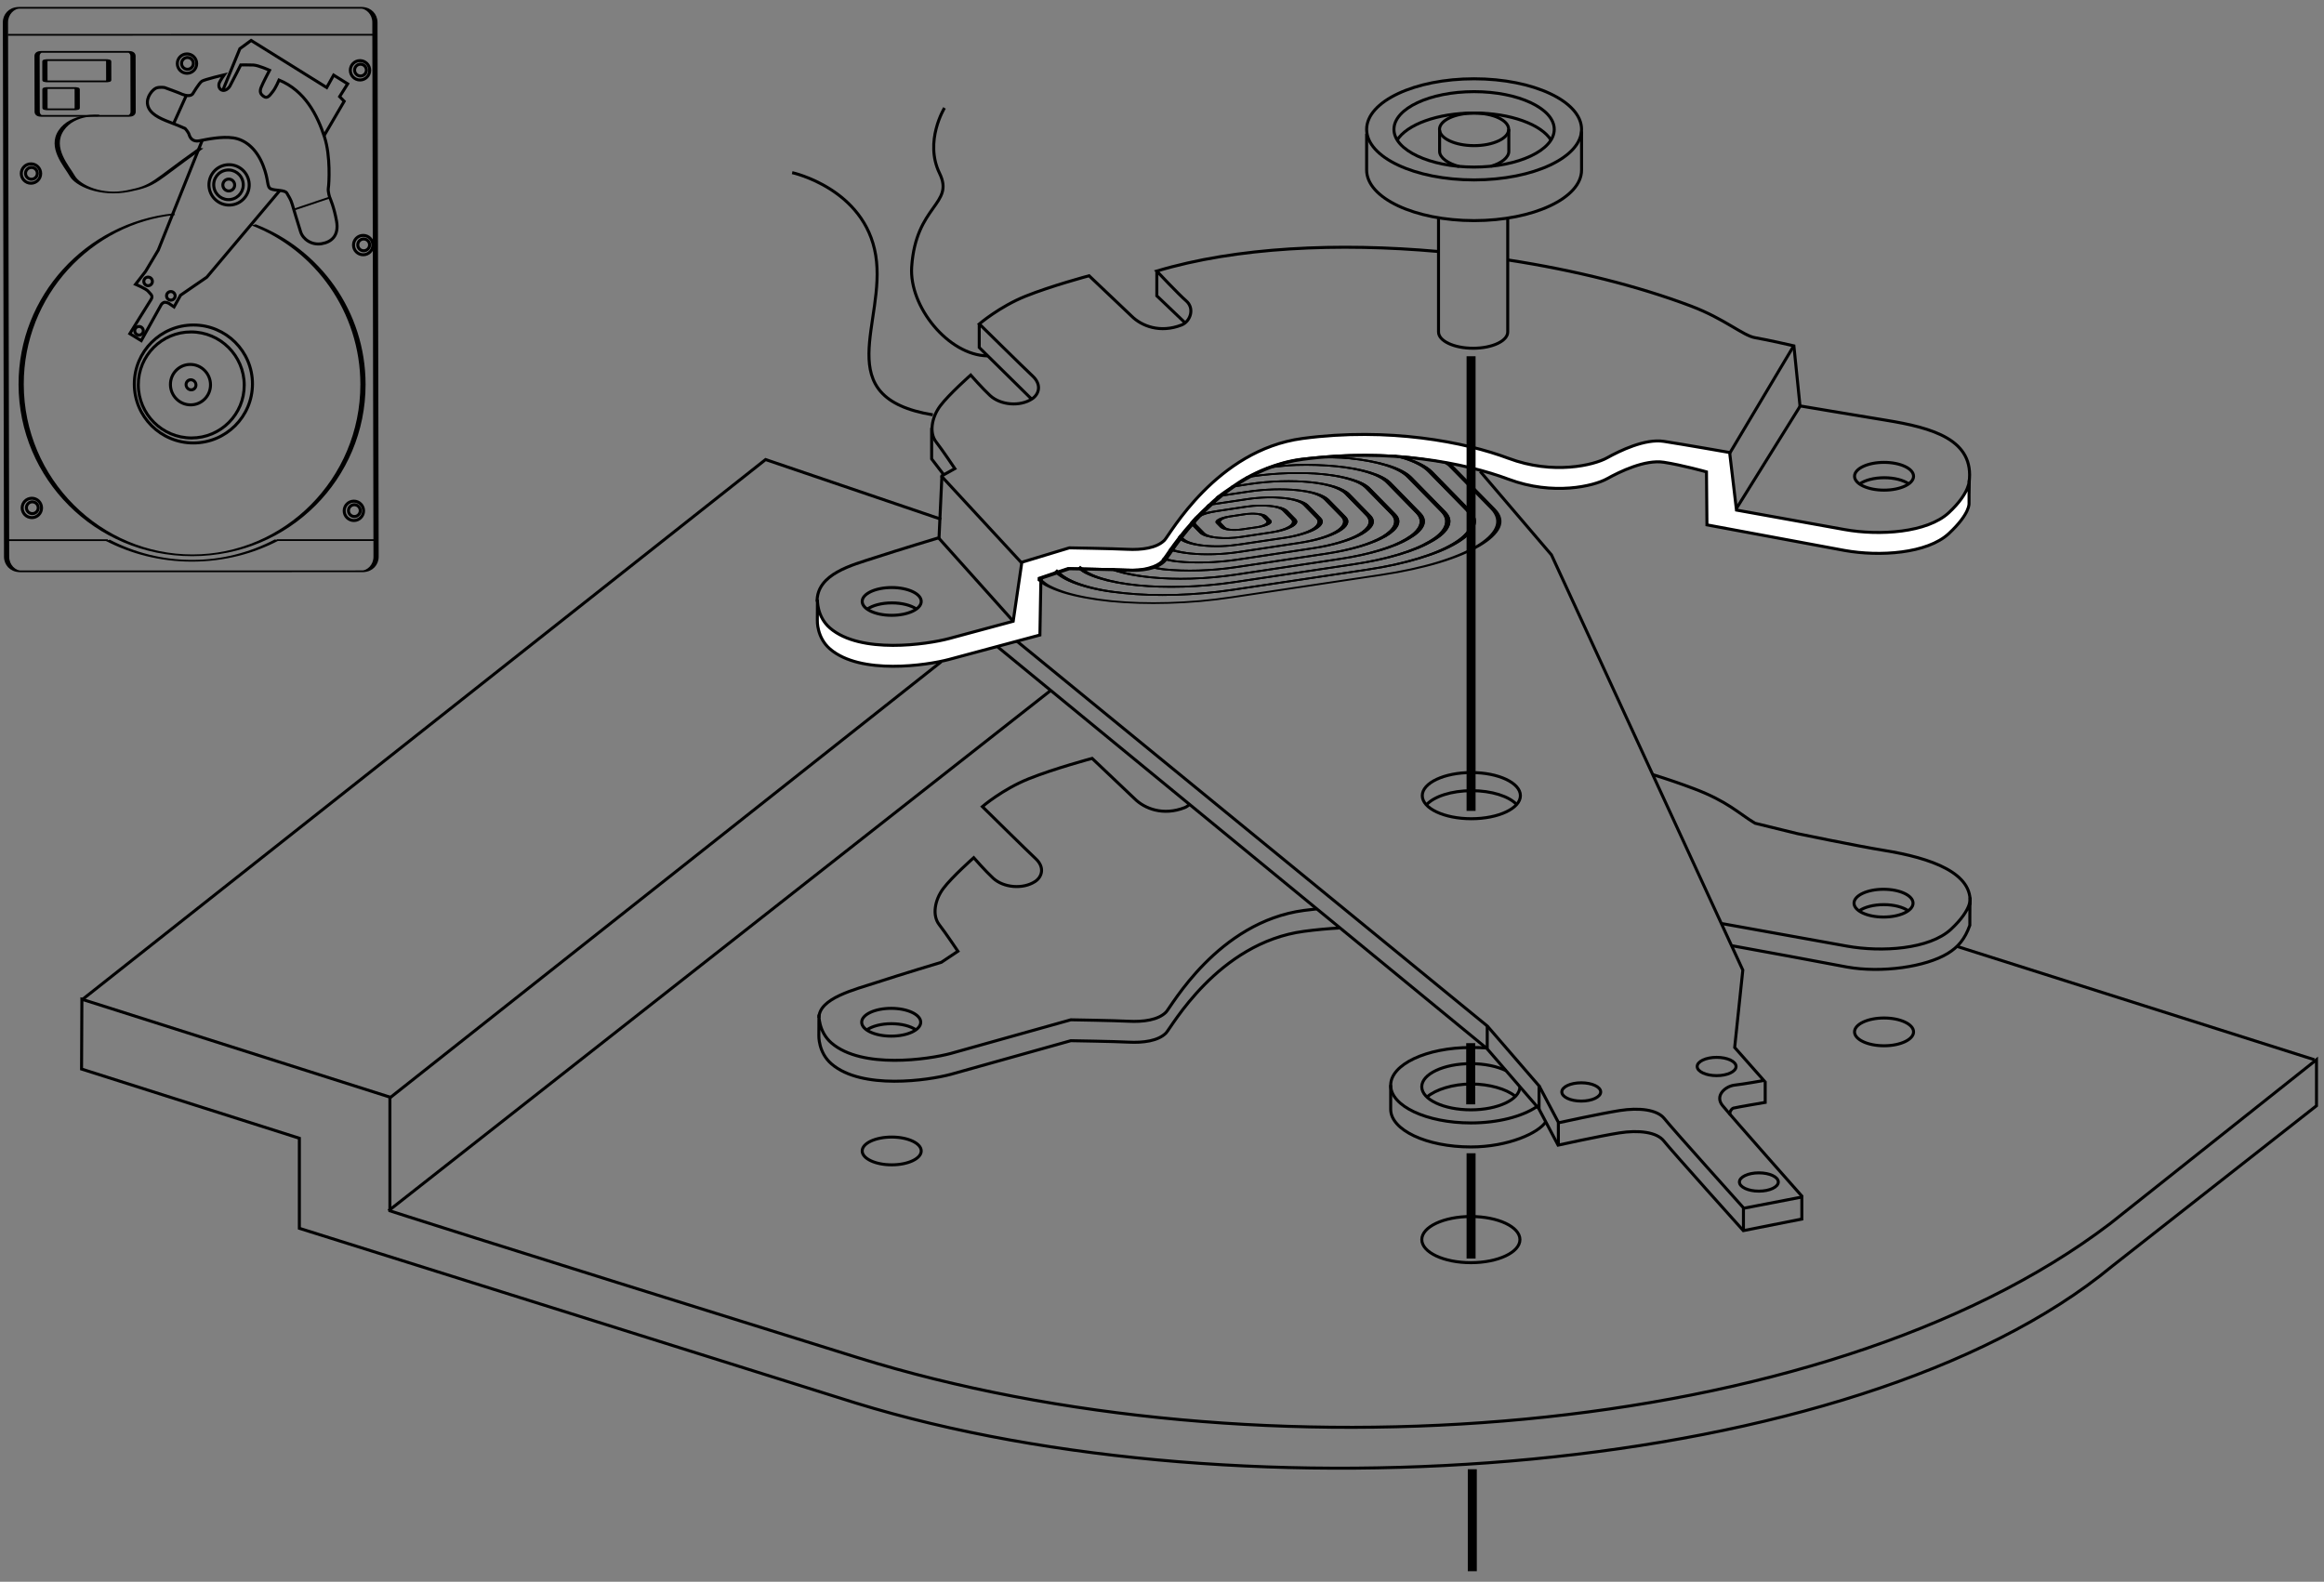 <?xml version="1.0" encoding="UTF-8" standalone="no"?>
<!-- Created with Inkscape (http://www.inkscape.org/) -->

<svg
   xmlns:dc="http://purl.org/dc/elements/1.1/"
   xmlns:cc="http://creativecommons.org/ns#"
   xmlns:rdf="http://www.w3.org/1999/02/22-rdf-syntax-ns#"
   xmlns:svg="http://www.w3.org/2000/svg"
   xmlns="http://www.w3.org/2000/svg"
   xmlns:sodipodi="http://sodipodi.sourceforge.net/DTD/sodipodi-0.dtd"
   xmlns:inkscape="http://www.inkscape.org/namespaces/inkscape"
   id="svg44269"
   version="1.1"
   inkscape:version="0.48.4 r9939"
   width="774.034"
   height="526.879"
   sodipodi:docname="dropletgenerator_exploded.svg">
  <rect width="100%" height="100%" fill="#808080" stroke="none"/>
  <defs
     id="defs44273" />
  <sodipodi:namedview
     pagecolor="#ffffff"
     bordercolor="#666666"
     borderopacity="1"
     objecttolerance="10"
     gridtolerance="10"
     guidetolerance="10"
     inkscape:pageopacity="0"
     inkscape:pageshadow="2"
     inkscape:window-width="1920"
     inkscape:window-height="1026"
     id="namedview44271"
     showgrid="false"
     inkscape:zoom="2.085965"
     inkscape:cx="122.32499"
     inkscape:cy="484.22388"
     inkscape:window-x="0"
     inkscape:window-y="28"
     inkscape:window-maximized="1"
     inkscape:current-layer="g45909"
     fit-margin-top="2"
     fit-margin-left="2"
     fit-margin-right="2"
     fit-margin-bottom="2" />
  <path
     style="fill:none;stroke:#000000;stroke-width:3;stroke-linecap:butt;stroke-linejoin:miter;stroke-miterlimit:4;stroke-opacity:1;stroke-dasharray:none;stroke-dashoffset:0"
     d="m 489.834,347.466 c 0,20.396 0,20.396 0,20.396"
     id="path44982-9-2"
     inkscape:connector-curvature="0" />
  <path
     style="fill:none;stroke:#000000;stroke-width:1px;stroke-linecap:butt;stroke-linejoin:miter;stroke-opacity:1"
     d="m 27.274,332.849 102.59,32.599 0,37.872 c 0,0 23.49,7.67 155.803,48.898 132.313,41.228 321.194,28.284 417.073,-44.584 l 68.793,-54.651 0,15.341 -68.074,53.452 c -85.812,70.95 -289.719,85.182 -418.511,45.542 l -185.242,-58.172 0,-30 -72.542,-23.051 z"
     id="path44279"
     inkscape:connector-curvature="0"
     sodipodi:nodetypes="cccsccccccccc" />
  <path
     style="fill:none;stroke:#000000;stroke-width:1px;stroke-linecap:butt;stroke-linejoin:miter;stroke-opacity:1"
     d="m 27.504,332.876 227.483,-179.8 58.486,19.895 m 1e-5,47.46 -183.608,145.257"
     id="path44281"
     inkscape:connector-curvature="0"
     sodipodi:nodetypes="ccccc" />
  <path
     style="fill:none;stroke:#000000;stroke-width:1px;stroke-linecap:butt;stroke-linejoin:miter;stroke-opacity:1"
     d="M 129.385,403.32 349.907,230.019"
     id="path44283"
     inkscape:connector-curvature="0"
     sodipodi:nodetypes="cc" />
  <path
     style="fill:none;stroke:#000000;stroke-width:1px;stroke-linecap:butt;stroke-linejoin:miter;stroke-opacity:1"
     d="m 651.909,315.282 118.906,37.702"
     id="path44285"
     inkscape:connector-curvature="0"
     sodipodi:nodetypes="cc" />
  <path
     style="fill:none;stroke:#000000;stroke-width:1px;stroke-linecap:butt;stroke-linejoin:miter;stroke-opacity:1"
     d="m 600.251,398.565 c 0,0 -23.559,-26.61 -26.568,-30.339 -2.667,-3.306 1.017,-6.441 4.068,-6.78 3.051,-0.339 9.72,-1.536 9.72,-1.536 l -9.72,-11.007 2.712,-25.763 -63.729,-138.305 -23.729,-27.797"
     id="path44328"
     inkscape:connector-curvature="0"
     sodipodi:nodetypes="cssccccc" />
  <path
     style="fill:none;stroke:#000000;stroke-width:1px;stroke-linecap:butt;stroke-linejoin:miter;stroke-opacity:1"
     d="m 587.92,360.211 0,6.998 c 0,0 -8.974,1.507 -10.614,1.907 -0.484,0.118 -1.546,1.441 -0.996,2.203"
     id="path44330"
     inkscape:connector-curvature="0"
     sodipodi:nodetypes="ccsc" />
  <path
     style="fill:none;stroke:#000000;stroke-width:1px;stroke-linecap:butt;stroke-linejoin:miter;stroke-opacity:1"
     d="m 310.295,142.527 c 0,10.339 0,10.339 0,10.339 l 4.152,5.424"
     id="path44364"
     inkscape:connector-curvature="0" />
  <path
     style="fill:none;stroke:#000000;stroke-width:1px;stroke-linecap:butt;stroke-linejoin:miter;stroke-opacity:1"
     d="m 326.143,107.781 0,7.966 17.373,17.119"
     id="path44366"
     inkscape:connector-curvature="0" />
  <path
     style="fill:none;stroke:#000000;stroke-width:1px;stroke-linecap:butt;stroke-linejoin:miter;stroke-opacity:1"
     d="m 385.295,90.408 0,8.136 9.322,8.898"
     id="path44368"
     inkscape:connector-curvature="0"
     sodipodi:nodetypes="ccc" />
  <path
     style="fill:none;stroke:#000000;stroke-width:1px;stroke-linecap:butt;stroke-linejoin:miter;stroke-opacity:1"
     d="m 312.588,179.147 24.746,27.627"
     id="path44397"
     inkscape:connector-curvature="0" />
  <path
     style="fill:none;stroke:#000000;stroke-width:1px;stroke-linecap:butt;stroke-linejoin:miter;stroke-opacity:1"
     d="m 313.436,158.469 26.78,28.983"
     id="path44399"
     inkscape:connector-curvature="0" />
  <path
     style="fill:none;stroke:#000000;stroke-width:1;stroke-opacity:1"
     d="m 506.389,265.027 c 0,4.247 -7.317,7.69 -16.342,7.69 -9.025,0 -16.342,-3.443 -16.342,-7.69 0,-4.247 7.316,-7.69 16.342,-7.69 9.025,0 16.342,3.443 16.342,7.69 z"
     id="path44401-6-2"
     inkscape:connector-curvature="0"
     sodipodi:nodetypes="sssss" />
  <path
     style="fill:none;stroke:#000000;stroke-width:1;stroke-opacity:1"
     d="m 475.108,268.072 c 2.48,-2.761 8.289,-4.699 15.059,-4.699 6.645,0 12.364,1.867 14.918,4.546"
     id="path44401-6-8-9"
     inkscape:connector-curvature="0"
     sodipodi:nodetypes="csc" />
  <path
     style="fill:none;stroke:#000000;stroke-width:1;stroke-opacity:1"
     d="m 526.756,43.088 c 0,9.302 -16.024,16.843 -35.792,16.843 -19.767,0 -35.792,-7.541 -35.792,-16.843 0,-9.302 16.024,-16.843 35.792,-16.843 19.767,0 35.792,7.541 35.792,16.843 z"
     id="path44401-6-1"
     inkscape:connector-curvature="0"
     sodipodi:nodetypes="sssss" />
  <path
     style="fill:none;stroke:#000000;stroke-width:1;stroke-opacity:1"
     d="m 517.66,43.088 c 0,6.938 -11.952,12.562 -26.695,12.562 -14.743,0 -26.695,-5.624 -26.695,-12.562 0,-6.938 11.952,-12.562 26.695,-12.562 14.743,0 26.695,5.624 26.695,12.562 z"
     id="path44401-6"
     inkscape:connector-curvature="0"
     sodipodi:nodetypes="sssss" />
  <path
     style="fill:none;stroke:#000000;stroke-width:1;stroke-opacity:1"
     d="m 502.49,43.088 c 0,2.995 -5.16,5.424 -11.525,5.424 -6.365,0 -11.525,-2.428 -11.525,-5.424 0,-2.995 5.16,-5.424 11.525,-5.424 6.365,0 11.525,2.428 11.525,5.424 z"
     id="path44401"
     inkscape:connector-curvature="0"
     sodipodi:nodetypes="sssss" />
  <path
     style="fill:none;stroke:#000000;stroke-width:1;stroke-opacity:1"
     d="m 455.173,44.505 0,12.142 c 0,9.302 16.024,16.843 35.792,16.843 19.767,0 35.792,-7.541 35.792,-16.843 l 0,-12.861"
     id="path44401-6-1-6"
     inkscape:connector-curvature="0"
     sodipodi:nodetypes="csc" />
  <path
     style="fill:none;stroke:#000000;stroke-width:1;stroke-opacity:1"
     d="m 465.295,46.747 c 3.193,-5.255 13.476,-9.103 25.669,-9.103 12.144,0 22.393,3.816 25.63,9.039"
     id="path44401-6-8"
     inkscape:connector-curvature="0"
     sodipodi:nodetypes="csc" />
  <path
     style="fill:none;stroke:#000000;stroke-width:1;stroke-opacity:1"
     d="m 479.476,43.307 0,7.131 c 0,2.081 2.851,4.1 6.506,5.01 m 10.626,-0.079 c 3.402,-0.943 5.918,-2.939 5.918,-4.931 l 0,-7.371"
     id="path44401-65"
     inkscape:connector-curvature="0"
     sodipodi:nodetypes="csccsc" />
  <path
     style="fill:none;stroke:#000000;stroke-width:1;stroke-opacity:1"
     d="m 479.115,72.778 0,37.8 c 0,2.995 5.16,5.424 11.525,5.424 6.365,0 11.525,-2.428 11.525,-5.424 l 0,-37.92"
     id="path44401-8"
     inkscape:connector-curvature="0"
     sodipodi:nodetypes="csc" />
  <path
     id="path44607"
     style="fill:none;stroke:#000000;stroke-width:1px;stroke-linecap:butt;stroke-linejoin:miter;stroke-opacity:1"
     d="m 272.146,200.425 c -0.138,-9.3 11.745,-12.221 19.035,-14.609 8.181,-2.68 21.573,-6.712 21.573,-6.712 l 0.959,-20.614 4.315,-2.397 c 0,0 -4.149,-6.195 -6.232,-8.869 -2.381,-3.057 -1.498,-8.21 1.378,-12.045 2.876,-3.835 10.127,-10.247 10.127,-10.247 0,0 3.993,4.552 6.472,6.831 3.496,3.215 9.917,3.73 13.939,1.12 2.292,-1.488 3.403,-4.689 0.166,-7.679 -2.553,-2.358 -17.7,-17.291 -17.7,-17.291 0,0 6.712,-5.753 15.341,-9.228 8.629,-3.476 21.213,-6.831 21.213,-6.831 l 14.142,13.423 c 3.35,3.35 9.557,5.769 16.676,2.973 2.867,-1.126 4.475,-5.496 1.489,-8.065 -2.471,-2.126 -9.775,-9.889 -9.775,-9.889 26.58,-7.987 60.482,-9.51 93.77,-6.525 m 23.315,2.834 c 22.313,3.427 43.46,8.756 60.888,15.357 11.255,4.263 17.292,9.855 21.36,10.533 4.068,0.678 12.881,2.712 12.881,2.712 l 2.034,20 c 0,0 19.466,3.281 28.474,4.746 15.744,2.559 29.791,6.477 27.834,20.807"
     inkscape:connector-curvature="0"
     sodipodi:nodetypes="cscccsccssscsccsccccssccsc" />
  <path
     style="fill:none;stroke:#000000;stroke-width:1px;stroke-linecap:butt;stroke-linejoin:miter;stroke-opacity:1"
     d="m 576.061,151.039 21.213,-35.595"
     id="path44630"
     inkscape:connector-curvature="0"
     sodipodi:nodetypes="cc" />
  <path
     style="fill:none;stroke:#000000;stroke-width:1px;stroke-linecap:butt;stroke-linejoin:miter;stroke-opacity:1"
     d="m 599.671,135.099 -21.333,34.277"
     id="path44632"
     inkscape:connector-curvature="0" />
  <path
     style="fill:none;stroke:#000000;stroke-width:1;stroke-opacity:1"
     d="m 533.131,363.723 c 0,1.683 -2.899,3.047 -6.474,3.047 -3.576,0 -6.474,-1.364 -6.474,-3.047 0,-1.683 2.899,-3.047 6.474,-3.047 3.576,0 6.474,1.364 6.474,3.047 z"
     id="path44401-6-2-9"
     inkscape:connector-curvature="0"
     sodipodi:nodetypes="sssss" />
  <path
     style="fill:none;stroke:#000000;stroke-width:1;stroke-opacity:1"
     d="m 578.215,355.249 c 0,1.683 -2.899,3.047 -6.474,3.047 -3.576,0 -6.474,-1.364 -6.474,-3.047 0,-1.683 2.899,-3.047 6.474,-3.047 3.576,0 6.474,1.364 6.474,3.047 z"
     id="path44401-6-2-9-4"
     inkscape:connector-curvature="0"
     sodipodi:nodetypes="sssss" />
  <path
     style="fill:none;stroke:#000000;stroke-width:1;stroke-opacity:1"
     d="m 592.283,393.723 c 0,1.683 -2.899,3.047 -6.474,3.047 -3.576,0 -6.474,-1.364 -6.474,-3.047 0,-1.683 2.899,-3.047 6.474,-3.047 3.576,0 6.474,1.364 6.474,3.047 z"
     id="path44401-6-2-9-4-7"
     inkscape:connector-curvature="0"
     sodipodi:nodetypes="sssss" />
  <g
     id="g44754"
     transform="translate(-668.259,-339.463)">
    <path
       sodipodi:nodetypes="cscsccsccsccscscccsccscc"
       inkscape:connector-curvature="0"
       d="m 1114.334,648.579 c -3.845,0.212 -7.774,0.573 -11.765,1.105 -28.764,3.835 -44.271,32.202 -45.966,33.897 -2.617,2.616 -7.537,3.276 -12.52,3.017 -4.787,-0.249 -19.176,-0.479 -19.176,-0.479 l -40.029,11.219 c -7.374,1.976 -29.495,5.264 -39.67,-3.476 -4.46,-3.83 -4.223,-9.473 -4.223,-9.473 l 0.032,-6.956 c 0,0 -0.265,5.638 4.195,9.468 10.175,8.739 32.296,5.451 39.67,3.476 l 40.029,-11.219 c 0,0 14.388,0.23 19.176,0.479 4.983,0.26 9.903,-0.4 12.52,-3.017 1.695,-1.695 17.203,-30.061 45.966,-33.897 1.415,-0.189 2.822,-0.356 4.221,-0.502 m 134.973,4.884 c 13.867,2.509 27.736,5.005 41.605,7.504 11.583,2.088 27.527,1.07 34.718,-5.641 7.191,-6.712 6.33,-10.475 6.33,-10.475 -0.101,2.599 -0.089,9.187 -0.089,9.187 -1.658,4.643 -3.951,7.296 -7.384,9.388 -7.327,4.465 -21.995,6.591 -33.579,4.503 -12.285,-2.316 -25.945,-4.878 -38.246,-7.09"
       style="fill:none;stroke:#000000;stroke-width:1px;stroke-linecap:butt;stroke-linejoin:miter;stroke-opacity:1"
       id="path44287-9-1" />
    <path
       sodipodi:nodetypes="csccsccssscsccsccsccsc"
       inkscape:connector-curvature="0"
       d="m 941.02,678.496 c 0,-6.543 11.924,-9.405 19.215,-11.793 8.181,-2.68 21.573,-6.712 21.573,-6.712 l 5.492,-3.668 c 0,0 -4.149,-6.195 -6.232,-8.869 -2.381,-3.057 -1.498,-8.21 1.378,-12.045 2.876,-3.835 10.127,-10.247 10.127,-10.247 0,0 3.993,4.552 6.472,6.831 3.496,3.215 9.917,3.73 13.939,1.12 2.292,-1.488 3.403,-4.689 0.166,-7.679 -2.553,-2.358 -17.7,-17.291 -17.7,-17.291 0,0 6.712,-5.753 15.341,-9.228 8.629,-3.476 21.213,-6.831 21.213,-6.831 l 14.142,13.423 c 3.35,3.35 9.557,5.769 16.676,2.973 0.627,-0.246 1.195,-0.648 1.667,-1.153 m 154.194,-9.868 c 4.817,1.49 9.439,3.071 13.825,4.733 11.255,4.263 14.775,8.177 20.281,11.491 l 14.109,3.457 c 0,0 19.826,4.12 28.834,5.585 15.744,2.559 29.971,7.555 28.613,18.17"
       style="fill:none;stroke:#000000;stroke-width:1px;stroke-linecap:butt;stroke-linejoin:miter;stroke-opacity:1"
       id="path44607-5" />
  </g>
  <path
     style="fill:none;stroke:#000000;stroke-width:1;stroke-opacity:1"
     d="m 637.164,300.842 c 0,2.555 -4.401,4.626 -9.83,4.626 -5.429,0 -9.83,-2.071 -9.83,-4.626 0,-2.555 4.401,-4.626 9.83,-4.626 5.429,0 9.83,2.071 9.83,4.626 z"
     id="path44401-6-2-7"
     inkscape:connector-curvature="0"
     sodipodi:nodetypes="sssss" />
  <path
     style="fill:none;stroke:#000000;stroke-width:1;stroke-opacity:1"
     d="m 619.229,303.393 c 1.763,-1.241 4.767,-2.058 8.177,-2.058 3.365,0 6.335,0.796 8.107,2.009"
     id="path44401-6-8-9-1"
     inkscape:connector-curvature="0"
     sodipodi:nodetypes="csc" />
  <path
     style="fill:none;stroke:#000000;stroke-width:1;stroke-opacity:1"
     d="m 306.655,340.503 c 0,2.555 -4.401,4.626 -9.83,4.626 -5.429,0 -9.83,-2.071 -9.83,-4.626 0,-2.555 4.401,-4.626 9.83,-4.626 5.429,0 9.83,2.071 9.83,4.626 z"
     id="path44401-6-2-7-8"
     inkscape:connector-curvature="0"
     sodipodi:nodetypes="sssss" />
  <path
     style="fill:none;stroke:#000000;stroke-width:1;stroke-opacity:1"
     d="m 288.72,343.054 c 1.763,-1.241 4.767,-2.058 8.177,-2.058 3.365,0 6.335,0.796 8.107,2.009"
     id="path44401-6-8-9-1-2"
     inkscape:connector-curvature="0"
     sodipodi:nodetypes="csc" />
  <path
     style="fill:none;stroke:#000000;stroke-width:1;stroke-opacity:1"
     d="m 637.333,158.639 c 0,2.555 -4.401,4.626 -9.83,4.626 -5.429,0 -9.83,-2.071 -9.83,-4.626 0,-2.555 4.401,-4.626 9.83,-4.626 5.429,0 9.83,2.071 9.83,4.626 z"
     id="path44401-6-2-7-2"
     inkscape:connector-curvature="0"
     sodipodi:nodetypes="sssss" />
  <path
     style="fill:none;stroke:#000000;stroke-width:1;stroke-opacity:1"
     d="m 619.398,161.189 c 1.763,-1.241 4.767,-2.058 8.177,-2.058 3.365,0 6.335,0.796 8.107,2.009"
     id="path44401-6-8-9-1-6"
     inkscape:connector-curvature="0"
     sodipodi:nodetypes="csc" />
  <path
     style="fill:none;stroke:#000000;stroke-width:1;stroke-opacity:1"
     d="m 306.825,200.334 c 0,2.555 -4.401,4.626 -9.83,4.626 -5.429,0 -9.83,-2.071 -9.83,-4.626 0,-2.555 4.401,-4.626 9.83,-4.626 5.429,0 9.83,2.071 9.83,4.626 z"
     id="path44401-6-2-7-8-0"
     inkscape:connector-curvature="0"
     sodipodi:nodetypes="sssss" />
  <path
     style="fill:none;stroke:#000000;stroke-width:1;stroke-opacity:1"
     d="m 288.89,202.884 c 1.763,-1.241 4.767,-2.058 8.177,-2.058 3.365,0 6.335,0.796 8.107,2.009"
     id="path44401-6-8-9-1-2-2"
     inkscape:connector-curvature="0"
     sodipodi:nodetypes="csc" />
  <path
     style="fill:none;stroke:#000000;stroke-width:1;stroke-opacity:1"
     d="m 637.333,343.718 c 0,2.555 -4.401,4.626 -9.83,4.626 -5.429,0 -9.83,-2.071 -9.83,-4.626 0,-2.555 4.401,-4.626 9.83,-4.626 5.429,0 9.83,2.071 9.83,4.626 z"
     id="path44401-6-2-7-5"
     inkscape:connector-curvature="0"
     sodipodi:nodetypes="sssss" />
  <path
     style="fill:none;stroke:#000000;stroke-width:1;stroke-opacity:1"
     d="m 306.825,383.379 c 0,2.555 -4.401,4.626 -9.83,4.626 -5.429,0 -9.83,-2.071 -9.83,-4.626 0,-2.555 4.401,-4.626 9.83,-4.626 5.429,0 9.83,2.071 9.83,4.626 z"
     id="path44401-6-2-7-8-5"
     inkscape:connector-curvature="0"
     sodipodi:nodetypes="sssss" />
  <path
     style="fill:none;stroke:#000000;stroke-width:1;stroke-opacity:1"
     d="m 506.218,361.993 c 0,4.247 -7.317,7.69 -16.342,7.69 -9.025,0 -16.342,-3.443 -16.342,-7.69 0,-4.247 7.316,-7.69 16.342,-7.69 4.626,0 8.804,0.905 11.777,2.359"
     id="path44401-6-2-6"
     inkscape:connector-curvature="0"
     sodipodi:nodetypes="csssc" />
  <path
     style="fill:none;stroke:#000000;stroke-width:1;stroke-opacity:1"
     d="m 511.715,368.711 c -4.831,3.227 -12.812,5.336 -21.839,5.336 -14.743,0 -26.695,-5.624 -26.695,-12.562 0,-6.938 11.952,-12.562 26.695,-12.562 1.658,0 3.55,0.011 5.125,0.147"
     id="path44401-6-0"
     inkscape:connector-curvature="0"
     sodipodi:nodetypes="csssc" />
  <path
     style="fill:none;stroke:#000000;stroke-width:1;stroke-opacity:1"
     d="m 463.182,361.434 0,8.051 c 0,6.938 11.952,12.562 26.695,12.562 12.416,0 22.7,-4.658 25.056,-8.503"
     id="path44401-6-0-8"
     inkscape:connector-curvature="0"
     sodipodi:nodetypes="cscc" />
  <path
     style="fill:none;stroke:#000000;stroke-width:1;stroke-opacity:1"
     d="m 475.368,365.335 c 2.776,-2.383 8.496,-4.253 14.678,-4.253 6.022,0 11.665,1.702 14.499,3.984"
     id="path44401-6-2-6-6"
     inkscape:connector-curvature="0"
     sodipodi:nodetypes="csc" />
  <path
     id="path44308-7"
     style="fill:none;stroke:#000000;stroke-width:1px;stroke-linecap:butt;stroke-linejoin:miter;stroke-opacity:1"
     d="m 332.327,215.514 162.881,133.729 17.288,20 c 2.147,4.068 4.294,8.136 6.441,12.203 0,0 13.898,-3.051 20.339,-4.068 6.441,-1.017 12.542,-0.339 14.915,2.712 2.373,3.051 26.441,29.831 26.441,29.831 l 19.703,-3.898 m -0.212,0.508 0,-7.797 -19.322,3.729 c 0,0 -24.068,-26.78 -26.441,-29.831 -2.373,-3.051 -8.475,-3.729 -14.915,-2.712 -6.441,1.017 -20.339,4.068 -20.339,4.068 l -6.441,-12.203 -17.288,-20 -156.61,-128.136 -6.838,-2.087 0.398,3.952"
     inkscape:connector-curvature="0"
     sodipodi:nodetypes="ccccscccccccscccccc" />
  <path
     id="path44287-9"
     style="fill:#ffffff;stroke:#000000;stroke-width:1px;stroke-linecap:butt;stroke-linejoin:miter;stroke-opacity:1"
     d="m 655.812,167.611 c 0,0 0.466,3.396 -6.725,10.107 -7.191,6.712 -23.134,7.729 -34.718,5.641 l -45.853,-8.526 -0.158,-17.65 c 0,0 -7.988,-2.248 -14.22,-3.207 -6.232,-0.959 -14.621,3.116 -18.936,5.513 -4.314,2.397 -17.857,5.753 -32.839,0.12 -14.261,-5.362 -39.79,-10.427 -68.553,-6.592 -28.764,3.835 -44.271,32.202 -45.966,33.897 -2.617,2.616 -7.537,3.276 -12.52,3.017 -4.787,-0.249 -19.176,-0.479 -19.176,-0.479 l -9.464,3.184 -0.334,18.892 -30.231,8.126 c -7.374,1.976 -29.495,5.264 -39.67,-3.476 -4.46,-3.83 -4.223,-9.473 -4.223,-9.473 l 0.032,-6.956 c 0,0 -0.265,5.638 4.195,9.468 10.175,8.739 32.296,5.451 39.67,3.476 l 21.333,-5.753 2.876,-19.655 15.82,-4.794 c 0,0 14.388,0.23 19.176,0.479 4.983,0.26 9.903,-0.4 12.52,-3.017 1.695,-1.695 17.203,-30.061 45.966,-33.897 28.764,-3.835 54.293,1.23 68.553,6.592 14.981,5.633 28.524,2.277 32.839,-0.12 4.315,-2.397 12.704,-6.472 18.936,-5.513 6.232,0.959 21.932,3.715 21.932,3.715 l 2.277,19.176 36.022,6.492 c 11.583,2.088 27.527,1.07 34.718,-5.641 7.191,-6.712 6.809,-10.955 6.809,-10.955 -0.101,2.599 -0.089,7.809 -0.089,7.809 z"
     inkscape:connector-curvature="0"
     sodipodi:nodetypes="cscccscsscsccccsccsccccscsscsccsscc" />
  <path
     style="fill:none;stroke:#000000;stroke-width:1;stroke-opacity:1"
     d="m 506.232,412.908 c 0,4.247 -7.317,7.69 -16.342,7.69 -9.025,0 -16.342,-3.443 -16.342,-7.69 0,-4.247 7.316,-7.69 16.342,-7.69 9.025,0 16.342,3.443 16.342,7.69 z"
     id="path44401-6-2-4"
     inkscape:connector-curvature="0"
     sodipodi:nodetypes="sssss" />
  <path
     style="fill:none;stroke:#000000;stroke-width:1px;stroke-linecap:butt;stroke-linejoin:miter;stroke-opacity:1"
     d="m 495.343,349.208 0,-7.55"
     id="path44970"
     inkscape:connector-curvature="0" />
  <path
     style="fill:none;stroke:#000000;stroke-width:1px;stroke-linecap:butt;stroke-linejoin:miter;stroke-opacity:1"
     d="m 512.601,369.463 0,-7.97"
     id="path44972"
     inkscape:connector-curvature="0" />
  <path
     style="fill:none;stroke:#000000;stroke-width:1px;stroke-linecap:butt;stroke-linejoin:miter;stroke-opacity:1"
     d="m 519.029,381.393 0,-7.373"
     id="path44974"
     inkscape:connector-curvature="0" />
  <path
     style="fill:none;stroke:#000000;stroke-width:1px;stroke-linecap:butt;stroke-linejoin:miter;stroke-opacity:1"
     d="m 580.675,409.792 0,-7.371"
     id="path44976"
     inkscape:connector-curvature="0" />
  <path
     style="fill:none;stroke:#000000;stroke-width:3;stroke-linecap:butt;stroke-linejoin:miter;stroke-miterlimit:4;stroke-opacity:1;stroke-dasharray:none;stroke-dashoffset:0"
     d="m 489.959,118.674 c 0,151.435 0,151.435 0,151.435"
     id="path44982"
     inkscape:connector-curvature="0" />
  <path
     style="fill:none;stroke:#000000;stroke-width:3;stroke-linecap:butt;stroke-linejoin:miter;stroke-miterlimit:4;stroke-opacity:1;stroke-dasharray:none;stroke-dashoffset:0"
     d="m 489.959,384.146 c 0,35.062 0,35.062 0,35.062"
     id="path44982-9"
     inkscape:connector-curvature="0" />
  <path
     style="fill:none;stroke:#000000;stroke-width:3;stroke-linecap:butt;stroke-linejoin:miter;stroke-miterlimit:4;stroke-opacity:1;stroke-dasharray:none;stroke-dashoffset:0"
     d="m 490.369,489.401 c 0,33.977 0,33.977 0,33.977"
     id="path44982-9-1"
     inkscape:connector-curvature="0" />
  <g
     id="g45909"
     transform="matrix(0.938,-0.127,0.331,0.305,-644.086,128.623)">
    <g
       id="g46282"
       style="stroke:#000000"
       transform="translate(3.576,-10.875)">
      <path
         inkscape:connector-curvature="0"
         id="path46267"
         d="m 941.31,543.793 c -0.974,-0.793 -2.341,-1.26 -3.872,-1.201 l -5.373,0.222 c -1.532,0.059 -2.942,0.653 -3.966,1.523 -0.512,0.435 -0.943,0.97 -1.239,1.531 -0.296,0.562 -0.462,1.107 -0.481,1.744 l -0.14,4.649 c -0.039,1.275 0.531,2.493 1.506,3.287 0.974,0.793 2.372,1.171 3.904,1.112 l 5.341,-0.133 c 1.532,-0.059 2.942,-0.653 3.966,-1.523 0.512,-0.435 0.943,-0.97 1.239,-1.531 0.296,-0.562 0.494,-1.196 0.513,-1.833 l 0.14,-4.649 c 0.039,-1.275 -0.563,-2.404 -1.537,-3.197 z"
         style="fill:none;stroke:#000000;stroke-width:1.744px;stroke-linecap:butt;stroke-linejoin:miter;stroke-opacity:1" />
      <path
         inkscape:connector-curvature="0"
         id="path46265"
         d="m 941.31,543.793 c 0.974,0.793 1.576,1.922 1.537,3.197 l -0.14,4.649 c -0.019,0.637 -0.217,1.272 -0.513,1.833 -0.296,0.562 -0.727,1.096 -1.239,1.531 -1.025,0.87 -2.434,1.464 -3.966,1.523 l -5.341,0.133 c -1.532,0.059 -2.929,-0.318 -3.904,-1.112 -0.974,-0.793 -1.544,-2.012 -1.506,-3.287 l 0.14,-4.649 c 0.019,-0.637 0.186,-1.182 0.481,-1.744 0.296,-0.562 0.727,-1.096 1.239,-1.531 1.025,-0.87 2.434,-1.464 3.966,-1.523 l 5.373,-0.222 c 1.532,-0.059 2.898,0.407 3.872,1.201 z"
         style="fill:none;stroke:#000000;stroke-width:1.744px;stroke-linecap:butt;stroke-linejoin:miter;stroke-opacity:1" />
      <path
         inkscape:connector-curvature="0"
         id="path46263"
         d="m 918.825,543.346 c -0.25,0.747 -0.588,1.504 -0.612,2.304 l -0.279,9.298 c -0.038,1.275 0.24,2.512 0.765,3.593 0.525,1.08 1.306,1.997 2.28,2.79 0.974,0.793 2.136,1.429 3.446,1.842 1.31,0.413 2.766,0.618 4.298,0.559 l 10.774,-0.432 c 1.532,-0.059 2.994,-0.344 4.332,-0.859 1.338,-0.516 2.545,-1.227 3.569,-2.097 1.025,-0.87 1.886,-1.939 2.478,-3.063 0.592,-1.123 0.927,-2.315 0.965,-3.589 l 0.279,-9.298 c 0.039,-1.275 -0.24,-2.512 -0.765,-3.593 -0.525,-1.08 -1.306,-1.997 -2.28,-2.79 -0.974,-0.793 -2.136,-1.429 -3.446,-1.842 -1.31,-0.413 -2.766,-0.618 -4.298,-0.559 l -10.774,0.432 c -1.532,0.059 -2.994,0.344 -4.332,0.859 -1.084,0.418 -1.999,1.009 -2.885,1.666 -1.216,1.614 -2.358,3.186 -3.516,4.78 z"
         style="fill:none;stroke:#000000;stroke-width:1.744px;stroke-linecap:butt;stroke-linejoin:miter;stroke-opacity:1" />
      <path
         inkscape:connector-curvature="0"
         id="path46261"
         d="m 909.657,556.418 -0.029,1.216 c -0.058,1.912 0.377,3.673 1.165,5.294 0.787,1.621 1.956,3.096 3.418,4.286 1.462,1.19 3.19,2.137 5.155,2.757 1.965,0.62 4.166,0.832 6.464,0.744 l 16.145,-0.552 c 2.298,-0.088 4.507,-0.611 6.515,-1.384 2.007,-0.773 3.816,-1.79 5.353,-3.095 1.537,-1.306 2.769,-2.832 3.656,-4.517 0.444,-0.843 0.812,-1.72 1.06,-2.629 0.247,-0.909 0.389,-1.837 0.418,-2.794 l 0.451,-14.036 c 0.058,-1.912 -0.377,-3.673 -1.165,-5.294 -0.787,-1.621 -1.956,-3.096 -3.418,-4.286 -1.462,-1.19 -3.19,-2.137 -5.155,-2.757 -1.965,-0.62 -4.135,-0.921 -6.433,-0.833 l -13.298,0.508 c -2.641,3.205 -5.164,6.264 -7.617,9.521 0.886,-0.657 1.801,-1.248 2.885,-1.666 1.338,-0.516 2.8,-0.8 4.332,-0.859 l 10.774,-0.432 c 1.532,-0.059 2.988,0.146 4.298,0.559 1.31,0.413 2.473,1.048 3.446,1.842 0.974,0.793 1.755,1.709 2.28,2.79 0.525,1.08 0.804,2.318 0.765,3.593 l -0.279,9.298 c -0.039,1.275 -0.374,2.466 -0.965,3.589 -0.592,1.123 -1.453,2.192 -2.478,3.063 -1.025,0.87 -2.231,1.582 -3.569,2.097 -1.338,0.516 -2.8,0.8 -4.332,0.859 l -10.774,0.432 c -1.532,0.059 -2.988,-0.146 -4.298,-0.559 -1.31,-0.413 -2.473,-1.048 -3.446,-1.842 -0.974,-0.793 -1.755,-1.709 -2.28,-2.79 -0.525,-1.08 -0.804,-2.318 -0.765,-3.593 l 0.279,-9.298 c 0.024,-0.799 0.362,-1.556 0.612,-2.304 -3.368,4.636 -6.415,8.958 -9.168,13.072 z"
         style="fill:none;stroke:#000000;stroke-width:1.744px;stroke-linecap:butt;stroke-linejoin:miter;stroke-opacity:1" />
      <path
         inkscape:connector-curvature="0"
         id="path46259"
         d="m 902.749,566.95 c 0.056,0.122 0.079,0.243 0.138,0.364 1.05,2.161 2.609,4.094 4.558,5.681 1.949,1.587 4.273,2.857 6.893,3.685 2.62,0.827 5.533,1.236 8.596,1.118 l 21.549,-0.864 c 3.064,-0.118 5.958,-0.7 8.635,-1.731 2.676,-1.031 5.089,-2.454 7.139,-4.195 1.025,-0.87 1.972,-1.819 2.795,-2.829 0.823,-1.01 1.538,-2.084 2.129,-3.208 0.592,-1.123 1.073,-2.298 1.403,-3.51 0.33,-1.212 0.52,-2.484 0.559,-3.758 l 0.559,-18.596 c 0.039,-1.275 -0.094,-2.538 -0.351,-3.728 -0.257,-1.189 -0.625,-2.365 -1.15,-3.446 -1.05,-2.161 -2.64,-4.005 -4.589,-5.592 -1.949,-1.587 -4.273,-2.857 -6.893,-3.685 -2.62,-0.827 -5.533,-1.236 -8.596,-1.118 l -10.186,0.369 c -2.063,2.295 -3.989,4.722 -5.977,7.134 l 13.298,-0.508 c 2.298,-0.088 4.468,0.212 6.433,0.833 1.965,0.62 3.693,1.568 5.155,2.757 1.462,1.19 2.63,2.666 3.418,4.286 0.787,1.621 1.223,3.381 1.165,5.294 l -0.451,14.036 c -0.029,0.956 -0.171,1.885 -0.418,2.794 -0.247,0.909 -0.616,1.787 -1.06,2.629 -0.887,1.685 -2.119,3.212 -3.656,4.517 -1.537,1.306 -3.346,2.322 -5.353,3.095 -2.007,0.773 -4.217,1.296 -6.515,1.384 l -16.145,0.552 c -2.298,0.088 -4.499,-0.123 -6.464,-0.744 -1.965,-0.62 -3.693,-1.568 -5.155,-2.757 -1.462,-1.19 -2.63,-2.665 -3.418,-4.286 -0.787,-1.621 -1.223,-3.381 -1.165,-5.294 l 0.029,-1.216 c -3.205,4.79 -4.813,7.227 -6.908,10.532 z"
         style="fill:none;stroke:#000000;stroke-width:1.744px;stroke-linecap:butt;stroke-linejoin:miter;stroke-opacity:1" />
      <path
         inkscape:connector-curvature="0"
         id="path46257"
         d="m 897.542,575.018 c 1.013,1.309 1.779,2.769 3.106,3.849 2.436,1.983 5.356,3.578 8.631,4.612 3.275,1.034 6.901,1.539 10.731,1.392 l 26.921,-1.086 c 3.83,-0.147 7.501,-0.955 10.847,-2.244 3.345,-1.289 6.36,-3.017 8.922,-5.193 1.281,-1.088 2.458,-2.302 3.487,-3.564 1.029,-1.262 1.937,-2.599 2.676,-4.004 0.739,-1.404 1.305,-2.887 1.718,-4.402 0.413,-1.515 0.648,-3.029 0.696,-4.622 l 0.73,-23.334 c 0.048,-1.594 -0.127,-3.1 -0.448,-4.586 -0.322,-1.487 -0.797,-2.937 -1.453,-4.288 -1.312,-2.701 -3.262,-5.093 -5.698,-7.076 -2.436,-1.983 -5.356,-3.578 -8.631,-4.612 -3.275,-1.034 -6.901,-1.539 -10.731,-1.392 l -5.961,0.284 c -2.409,2.358 -4.802,4.544 -7.15,7.157 l 10.186,-0.369 c 3.064,-0.118 5.976,0.291 8.596,1.118 2.62,0.827 4.944,2.098 6.893,3.685 1.949,1.587 3.54,3.431 4.589,5.592 0.525,1.08 0.893,2.256 1.15,3.446 0.257,1.189 0.39,2.453 0.351,3.728 l -0.559,18.596 c -0.039,1.275 -0.229,2.547 -0.559,3.758 -0.33,1.212 -0.812,2.386 -1.403,3.51 -0.592,1.123 -1.306,2.198 -2.129,3.208 -0.823,1.01 -1.77,1.958 -2.795,2.829 -2.05,1.741 -4.462,3.164 -7.139,4.195 -2.676,1.031 -5.571,1.613 -8.635,1.731 l -21.549,0.864 c -3.064,0.118 -5.976,-0.291 -8.596,-1.118 -2.62,-0.827 -4.944,-2.098 -6.893,-3.685 -1.949,-1.587 -3.508,-3.52 -4.558,-5.681 -0.059,-0.121 -0.082,-0.242 -0.138,-0.364 -2.116,3.339 -4.529,7.099 -5.207,8.068 z"
         style="fill:none;stroke:#000000;stroke-width:1.744px;stroke-linecap:butt;stroke-linejoin:miter;stroke-opacity:1" />
      <path
         inkscape:connector-curvature="0"
         id="path46255"
         d="m 890.747,580.788 c 1.078,1.291 1.821,2.78 3.164,3.874 2.923,2.38 6.409,4.286 10.339,5.527 3.93,1.241 8.27,1.843 12.866,1.666 l 32.291,-1.206 c 4.596,-0.177 9.013,-1.121 13.027,-2.667 2.007,-0.773 3.902,-1.689 5.697,-2.748 1.795,-1.058 3.474,-2.239 5.012,-3.544 1.537,-1.306 2.944,-2.785 4.179,-4.3 1.235,-1.514 2.307,-3.126 3.194,-4.812 0.887,-1.685 1.595,-3.453 2.09,-5.27 0.495,-1.818 0.779,-3.675 0.837,-5.587 l 0.838,-27.893 c 0.058,-1.912 -0.096,-3.84 -0.482,-5.624 -0.386,-1.784 -0.999,-3.42 -1.787,-5.041 -1.575,-3.241 -3.912,-6.192 -6.836,-8.572 -2.923,-2.38 -6.441,-4.197 -10.371,-5.438 -3.93,-1.241 -8.27,-1.843 -12.866,-1.666 l -0.939,0.019 c -2.662,2.137 -5.276,4.665 -7.915,7.249 l 5.961,-0.284 c 3.83,-0.147 7.456,0.358 10.731,1.392 3.275,1.034 6.195,2.628 8.631,4.612 2.436,1.983 4.386,4.375 5.698,7.076 0.656,1.351 1.131,2.801 1.453,4.288 0.322,1.487 0.497,2.993 0.448,4.586 l -0.73,23.334 c -0.048,1.594 -0.284,3.107 -0.696,4.622 -0.413,1.515 -0.978,2.998 -1.718,4.402 -0.739,1.404 -1.647,2.742 -2.676,4.004 -1.029,1.262 -2.206,2.476 -3.487,3.564 -2.562,2.176 -5.577,3.904 -8.922,5.193 -3.345,1.289 -7.017,2.096 -10.847,2.244 l -26.921,1.086 c -3.83,0.147 -7.456,-0.358 -10.731,-1.392 -3.275,-1.034 -6.195,-2.628 -8.631,-4.612 -1.327,-1.08 -2.093,-2.54 -3.106,-3.849 -0.087,0.125 -0.61,0.974 -0.67,1.052 -2.032,2.593 -4.099,3.957 -6.125,4.719 z"
         style="fill:none;stroke:#000000;stroke-width:1.744px;stroke-linecap:butt;stroke-linejoin:miter;stroke-opacity:1" />
      <path
         inkscape:connector-curvature="0"
         id="path46253"
         d="m 878.148,577.8 c 0.334,0.947 0.55,1.965 0.988,2.867 0.919,1.891 2.057,3.64 3.394,5.299 1.337,1.66 2.879,3.178 4.584,4.567 3.411,2.777 7.492,5.007 12.077,6.454 4.585,1.447 9.668,2.158 15.029,1.951 l 37.695,-1.518 c 5.362,-0.206 10.495,-1.299 15.179,-3.103 2.342,-0.902 4.551,-1.937 6.645,-3.172 2.094,-1.235 4.056,-2.696 5.849,-4.219 1.793,-1.523 3.428,-3.167 4.869,-4.934 1.44,-1.767 2.706,-3.641 3.741,-5.607 1.035,-1.966 1.825,-3.941 2.402,-6.062 0.578,-2.121 0.909,-4.321 0.977,-6.552 l 1.009,-32.631 c 0.068,-2.231 -0.129,-4.402 -0.579,-6.483 -0.45,-2.081 -1.168,-4.093 -2.087,-5.984 -0.919,-1.891 -2.057,-3.64 -3.394,-5.299 -1.337,-1.66 -2.879,-3.178 -4.584,-4.567 -3.411,-2.777 -7.492,-5.007 -12.077,-6.454 -2.885,-0.911 -6.222,-0.986 -9.443,-1.266 -3.104,1.68 -6.268,3.888 -9.421,6.418 l 0.939,-0.019 c 4.596,-0.177 8.935,0.425 12.866,1.666 3.93,1.241 7.448,3.058 10.371,5.438 2.923,2.38 5.261,5.331 6.836,8.572 0.787,1.621 1.401,3.257 1.787,5.041 0.386,1.784 0.54,3.712 0.482,5.624 l -0.838,27.893 c -0.058,1.912 -0.342,3.769 -0.837,5.587 -0.495,1.818 -1.203,3.585 -2.09,5.27 -0.887,1.685 -1.959,3.297 -3.194,4.812 -1.235,1.514 -2.642,2.994 -4.179,4.3 -1.537,1.306 -3.217,2.486 -5.012,3.544 -1.795,1.058 -3.689,1.974 -5.697,2.748 -4.015,1.547 -8.431,2.49 -13.027,2.667 l -32.291,1.206 c -4.596,0.177 -8.935,-0.425 -12.866,-1.666 -3.93,-1.241 -7.416,-3.147 -10.339,-5.527 -1.343,-1.093 -2.086,-2.583 -3.164,-3.874 -3.022,1.136 -5.956,0.693 -8.572,-0.904 -0.979,-0.598 -2.358,-1.209 -4.027,-2.084 z"
         style="fill:none;stroke:#000000;stroke-width:1.744px;stroke-linecap:butt;stroke-linejoin:miter;stroke-opacity:1" />
      <path
         inkscape:connector-curvature="0"
         id="path46251"
         d="m 868.382,572.819 c 0.065,1.825 0.113,3.69 0.487,5.421 0.515,2.378 1.311,4.653 2.361,6.814 1.05,2.161 2.345,4.216 3.873,6.113 1.528,1.897 3.265,3.651 5.214,5.238 3.898,3.174 8.606,5.638 13.847,7.292 2.62,0.827 5.387,1.418 8.258,1.796 2.87,0.378 5.842,0.547 8.906,0.429 l 43.066,-1.638 c 3.064,-0.118 6.042,-0.491 8.942,-1.091 2.9,-0.6 5.711,-1.416 8.388,-2.447 2.676,-1.031 5.232,-2.274 7.625,-3.685 2.393,-1.411 4.634,-3.052 6.684,-4.793 2.049,-1.741 3.883,-3.561 5.529,-5.58 1.646,-2.019 3.075,-4.169 4.258,-6.415 1.183,-2.247 2.146,-4.595 2.806,-7.019 0.66,-2.424 1.04,-4.967 1.117,-7.517 l 1.118,-37.191 c 0.077,-2.55 -0.159,-5.064 -0.674,-7.443 -0.515,-2.378 -1.311,-4.653 -2.361,-6.814 -1.05,-2.161 -2.345,-4.216 -3.873,-6.113 -1.528,-1.897 -3.265,-3.651 -5.214,-5.238 -2.909,-2.369 -6.652,-3.877 -10.342,-5.426 -1.573,-0.144 -3.039,-0.505 -4.681,-0.514 -4.236,-0.022 -8.723,1.617 -13.296,4.091 3.221,0.28 6.559,0.355 9.443,1.266 4.585,1.447 8.667,3.677 12.077,6.454 1.705,1.388 3.248,2.907 4.584,4.567 1.337,1.66 2.475,3.409 3.394,5.299 0.919,1.891 1.637,3.903 2.087,5.984 0.45,2.081 0.647,4.252 0.579,6.483 l -1.009,32.631 c -0.068,2.231 -0.399,4.431 -0.977,6.552 -0.578,2.121 -1.367,4.096 -2.402,6.062 -1.035,1.966 -2.3,3.841 -3.741,5.607 -1.44,1.767 -3.075,3.411 -4.869,4.934 -1.793,1.523 -3.755,2.984 -5.849,4.219 -2.094,1.235 -4.303,2.27 -6.645,3.172 -4.684,1.804 -9.817,2.897 -15.179,3.103 l -37.695,1.518 c -5.362,0.206 -10.444,-0.504 -15.029,-1.951 -4.585,-1.447 -8.667,-3.677 -12.077,-6.454 -1.705,-1.388 -3.248,-2.907 -4.584,-4.567 -1.337,-1.66 -2.475,-3.409 -3.394,-5.299 -0.438,-0.901 -0.653,-1.919 -0.988,-2.867 -4.038,-2.116 -7.282,-3.781 -9.766,-4.981 z"
         style="fill:none;stroke:#000000;stroke-width:1.744px;stroke-linecap:butt;stroke-linejoin:miter;stroke-opacity:1" />
      <path
         inkscape:connector-curvature="0"
         id="path46249"
         d="m 859.894,573.281 -0.005,0.203 c -0.087,2.868 0.192,5.626 0.771,8.302 0.579,2.676 1.482,5.225 2.663,7.656 1.181,2.431 2.634,4.792 4.352,6.926 1.719,2.134 3.711,4.046 5.903,5.831 2.192,1.785 4.586,3.447 7.188,4.831 2.602,1.384 5.388,2.535 8.335,3.466 2.948,0.931 6.05,1.591 9.279,2.016 3.229,0.425 6.573,0.615 10.019,0.482 l 48.438,-1.86 c 3.447,-0.133 6.827,-0.553 10.089,-1.228 3.263,-0.675 6.442,-1.663 9.453,-2.823 3.011,-1.16 5.882,-2.522 8.574,-4.11 2.692,-1.588 5.213,-3.409 7.519,-5.367 2.306,-1.958 4.369,-4.044 6.221,-6.316 1.852,-2.272 3.474,-4.684 4.805,-7.211 1.331,-2.528 2.378,-5.185 3.121,-7.912 0.743,-2.727 1.168,-5.512 1.255,-8.381 l 1.289,-41.929 c 0.087,-2.868 -0.192,-5.626 -0.771,-8.302 -0.579,-2.676 -1.482,-5.225 -2.663,-7.656 -0.642,-1.322 -1.569,-2.512 -2.375,-3.75 -7.057,-4.717 -15.428,-7.768 -24.96,-8.638 3.69,1.547 7.432,3.057 10.342,5.426 1.949,1.587 3.686,3.341 5.214,5.238 1.528,1.897 2.823,3.952 3.873,6.113 1.05,2.161 1.846,4.436 2.361,6.814 0.515,2.378 0.751,4.893 0.674,7.443 l -1.118,37.191 c -0.077,2.55 -0.457,5.093 -1.117,7.517 -0.66,2.424 -1.623,4.772 -2.806,7.019 -1.183,2.247 -2.612,4.396 -4.258,6.415 -1.646,2.019 -3.48,3.839 -5.529,5.58 -2.049,1.741 -4.291,3.382 -6.684,4.793 -2.393,1.411 -4.949,2.654 -7.625,3.685 -2.676,1.031 -5.488,1.847 -8.388,2.447 -2.9,0.6 -5.878,0.973 -8.942,1.091 l -43.066,1.638 c -3.064,0.118 -6.036,-0.051 -8.906,-0.429 -2.87,-0.378 -5.637,-0.969 -8.258,-1.796 -5.24,-1.654 -9.948,-4.12 -13.847,-7.292 -1.949,-1.587 -3.686,-3.341 -5.214,-5.238 -1.528,-1.897 -2.823,-3.952 -3.873,-6.113 -1.05,-2.161 -1.846,-4.436 -2.361,-6.814 -0.375,-1.731 -0.422,-3.596 -0.487,-5.421 -0.89,-0.43 -3.507,-1.765 -3.507,-1.765 l -4.98,2.227 z"
         style="fill:none;stroke:#000000;stroke-width:1.744px;stroke-linecap:butt;stroke-linejoin:miter;stroke-opacity:1" />
      <path
         inkscape:connector-curvature="0"
         id="path46247"
         d="m 851.894,579.164 c 0.105,2.081 0.128,4.185 0.557,6.167 0.643,2.973 1.622,5.886 2.934,8.588 1.312,2.701 2.956,5.177 4.865,7.549 1.91,2.371 4.094,4.62 6.53,6.604 2.436,1.983 5.137,3.745 8.028,5.282 2.891,1.538 5.989,2.818 9.265,3.852 3.275,1.034 6.71,1.865 10.298,2.338 3.588,0.472 7.334,0.594 11.164,0.446 l 53.811,-2.082 c 3.83,-0.147 7.582,-0.627 11.207,-1.377 3.625,-0.75 7.109,-1.732 10.454,-3.021 3.345,-1.289 6.563,-2.859 9.554,-4.623 2.991,-1.764 5.792,-3.765 8.353,-5.941 2.562,-2.176 4.856,-4.527 6.913,-7.051 2.058,-2.524 3.873,-5.199 5.352,-8.007 0.74,-1.404 1.398,-2.83 1.979,-4.293 0.581,-1.464 1.073,-2.984 1.485,-4.499 0.412,-1.515 0.725,-3.057 0.96,-4.615 0.235,-1.558 0.387,-3.137 0.435,-4.731 l 1.397,-46.489 c 0.039,-1.291 -0.266,-2.469 -0.351,-3.728 -4.023,-4.945 -8.268,-9.732 -13.731,-13.384 0.806,1.238 1.732,2.428 2.375,3.75 1.181,2.431 2.084,4.98 2.663,7.656 0.579,2.676 0.858,5.434 0.771,8.302 l -1.289,41.929 c -0.087,2.868 -0.512,5.654 -1.255,8.381 -0.743,2.727 -1.79,5.384 -3.121,7.912 -1.331,2.528 -2.953,4.94 -4.805,7.211 -1.852,2.272 -3.916,4.357 -6.221,6.316 -2.306,1.958 -4.827,3.779 -7.519,5.367 -2.692,1.588 -5.563,2.95 -8.574,4.11 -3.011,1.16 -6.19,2.148 -9.453,2.823 -3.263,0.675 -6.643,1.096 -10.089,1.228 l -48.438,1.86 c -3.447,0.133 -6.79,-0.057 -10.019,-0.482 -3.229,-0.425 -6.331,-1.086 -9.279,-2.016 -2.948,-0.931 -5.733,-2.082 -8.335,-3.466 -2.602,-1.384 -4.996,-3.046 -7.188,-4.831 -2.192,-1.785 -4.185,-3.697 -5.903,-5.831 -1.719,-2.134 -3.171,-4.495 -4.352,-6.926 -1.181,-2.431 -2.084,-4.98 -2.663,-7.656 -0.579,-2.676 -0.858,-5.434 -0.771,-8.302 l 0.005,-0.203 -7.028,3.218 -0.972,2.665 z"
         style="fill:none;stroke:#000000;stroke-width:1.744px;stroke-linecap:butt;stroke-linejoin:miter;stroke-opacity:1" />
    </g>
    <path
       style="fill:none;stroke:#000000;stroke-width:1px;stroke-linecap:butt;stroke-linejoin:miter;stroke-opacity:1"
       d="m 986.354,461.341 c -34.996,-5.753 -15.341,-30.921 -18.936,-53.213 -3.595,-22.292 -27.805,-27.565 -27.805,-27.565"
       id="path46295"
       inkscape:connector-curvature="0"
       transform="matrix(0.929,0.386,-1.006,2.856,425.617,-1301.467)" />
    <path
       style="fill:none;stroke:#000000;stroke-width:1px;stroke-linecap:butt;stroke-linejoin:miter;stroke-opacity:1"
       d="m 1004.571,441.686 c -12.944,-0.24 -26.098,-16.4 -25.168,-29.722 1.438,-20.614 14.388,-20.793 9.348,-31.161 -5.192,-10.68 1.678,-21.812 1.678,-21.812"
       id="path46297"
       inkscape:connector-curvature="0"
       transform="matrix(0.929,0.386,-1.006,2.856,425.617,-1301.467)"
       sodipodi:nodetypes="cssc" />
    <path
       transform="matrix(0.923,0.384,-0.332,0.943,0,0)"
       style="fill:none;stroke:#000000;stroke-width:1.746;stroke-miterlimit:4;stroke-dashoffset:0;stroke-opacity:1"
       d="m 655.426,-381.913 114.679,0 c 2.565,0 4.63,6.552 4.63,14.69 l 0,539.787 c 0,8.138 -2.065,14.69 -4.63,14.69 l -114.679,0 c -2.565,0 -4.63,-6.552 -4.63,-14.69 l 0,-539.787 c 0,-8.138 2.065,-14.69 4.63,-14.69 z"
       id="rect3069" />
    <path
       style="fill:none;stroke:#000000;stroke-width:1.744;stroke-miterlimit:4;stroke-opacity:1;stroke-dashoffset:0"
       d="m 731.423,128.428 c 11.438,31.832 4.625,96.741 -19.742,165.893 -31.691,89.938 -81.075,152.995 -110.302,140.843 -29.227,-12.152 -27.229,-94.912 4.463,-184.85 29.688,-84.253 75.043,-144.944 104.668,-142.286"
       id="path3071"
       inkscape:connector-curvature="0"
       sodipodi:nodetypes="csssc" />
    <path
       transform="matrix(0.133,0.055,-0.144,0.408,477.765,263.594)"
       style="fill:none;stroke:#000000;stroke-width:7.005;stroke-miterlimit:4;stroke-dashoffset:0;stroke-opacity:1"
       d="m 1348.475,-142.222 c 0,76.009 -61.618,137.627 -137.627,137.627 -76.009,0 -137.627,-61.618 -137.627,-137.627 0,-76.009 61.618,-137.627 137.627,-137.627 76.009,0 137.627,61.618 137.627,137.627 z"
       id="path3071-1" />
    <path
       transform="matrix(0.119,0.05,-0.129,0.367,495.865,264.466)"
       style="fill:none;stroke:#000000;stroke-width:7.783;stroke-miterlimit:4;stroke-dashoffset:0;stroke-opacity:1"
       d="m 1348.475,-142.222 c 0,76.009 -61.618,137.627 -137.627,137.627 -76.009,0 -137.627,-61.618 -137.627,-137.627 0,-76.009 61.618,-137.627 137.627,-137.627 76.009,0 137.627,61.618 137.627,137.627 z"
       id="path3071-1-4" />
    <path
       transform="matrix(0.045,0.019,-0.049,0.14,596.705,269.327)"
       style="fill:none;stroke:#000000;stroke-width:20.43;stroke-miterlimit:4;stroke-dashoffset:0;stroke-opacity:1"
       d="m 1348.475,-142.222 c 0,76.009 -61.618,137.627 -137.627,137.627 -76.009,0 -137.627,-61.618 -137.627,-137.627 0,-76.009 61.618,-137.627 137.627,-137.627 76.009,0 137.627,61.618 137.627,137.627 z"
       id="path3071-1-4-9" />
    <path
       transform="matrix(0.011,0.005,-0.012,0.035,643.247,271.57)"
       style="fill:none;stroke:#000000;stroke-width:81.719;stroke-miterlimit:4;stroke-dashoffset:0;stroke-opacity:1"
       d="m 1348.475,-142.222 c 0,76.009 -61.618,137.627 -137.627,137.627 -76.009,0 -137.627,-61.618 -137.627,-137.627 0,-76.009 61.618,-137.627 137.627,-137.627 76.009,0 137.627,61.618 137.627,137.627 z"
       id="path3071-1-4-9-5" />
    <path
       transform="matrix(0.385,0.16,-0.417,1.183,131.992,254.053)"
       style="fill:none;stroke:#000000;stroke-width:2.415;stroke-miterlimit:4;stroke-dashoffset:0;stroke-opacity:1"
       d="m 1083.729,-317.816 c 0,2.621 -2.125,4.746 -4.746,4.746 -2.621,0 -4.746,-2.125 -4.746,-4.746 0,-2.621 2.125,-4.746 4.746,-4.746 2.621,0 4.746,2.125 4.746,4.746 z"
       id="path3145" />
    <path
       transform="matrix(0.632,0.263,-0.685,1.944,-219.905,384.907)"
       style="fill:none;stroke:#000000;stroke-width:1.47;stroke-miterlimit:4;stroke-dashoffset:0;stroke-opacity:1"
       d="m 1083.729,-317.816 c 0,2.621 -2.125,4.746 -4.746,4.746 -2.621,0 -4.746,-2.125 -4.746,-4.746 0,-2.621 2.125,-4.746 4.746,-4.746 2.621,0 4.746,2.125 4.746,4.746 z"
       id="path3145-9" />
    <path
       transform="matrix(0.385,0.16,-0.417,1.183,217.238,169.472)"
       style="fill:none;stroke:#000000;stroke-width:2.415;stroke-miterlimit:4;stroke-dashoffset:0;stroke-opacity:1"
       d="m 1083.729,-317.816 c 0,2.621 -2.125,4.746 -4.746,4.746 -2.621,0 -4.746,-2.125 -4.746,-4.746 0,-2.621 2.125,-4.746 4.746,-4.746 2.621,0 4.746,2.125 4.746,4.746 z"
       id="path3145-2" />
    <path
       transform="matrix(0.632,0.263,-0.685,1.944,-134.659,300.326)"
       style="fill:none;stroke:#000000;stroke-width:1.47;stroke-miterlimit:4;stroke-dashoffset:0;stroke-opacity:1"
       d="m 1083.729,-317.816 c 0,2.621 -2.125,4.746 -4.746,4.746 -2.621,0 -4.746,-2.125 -4.746,-4.746 0,-2.621 2.125,-4.746 4.746,-4.746 2.621,0 4.746,2.125 4.746,4.746 z"
       id="path3145-9-3" />
    <path
       transform="matrix(0.385,0.16,-0.417,1.183,268.549,198.164)"
       style="fill:none;stroke:#000000;stroke-width:2.415;stroke-miterlimit:4;stroke-dashoffset:0;stroke-opacity:1"
       d="m 1083.729,-317.816 c 0,2.621 -2.125,4.746 -4.746,4.746 -2.621,0 -4.746,-2.125 -4.746,-4.746 0,-2.621 2.125,-4.746 4.746,-4.746 2.621,0 4.746,2.125 4.746,4.746 z"
       id="path3145-28" />
    <path
       transform="matrix(0.632,0.263,-0.685,1.944,-83.349,329.018)"
       style="fill:none;stroke:#000000;stroke-width:1.47;stroke-miterlimit:4;stroke-dashoffset:0;stroke-opacity:1"
       d="m 1083.729,-317.816 c 0,2.621 -2.125,4.746 -4.746,4.746 -2.621,0 -4.746,-2.125 -4.746,-4.746 0,-2.621 2.125,-4.746 4.746,-4.746 2.621,0 4.746,2.125 4.746,4.746 z"
       id="path3145-9-31" />
    <path
       transform="matrix(0.385,0.16,-0.417,1.183,210.807,365)"
       style="fill:none;stroke:#000000;stroke-width:2.415;stroke-miterlimit:4;stroke-dashoffset:0;stroke-opacity:1"
       d="m 1083.729,-317.816 c 0,2.621 -2.125,4.746 -4.746,4.746 -2.621,0 -4.746,-2.125 -4.746,-4.746 0,-2.621 2.125,-4.746 4.746,-4.746 2.621,0 4.746,2.125 4.746,4.746 z"
       id="path3145-7" />
    <path
       transform="matrix(0.632,0.263,-0.685,1.944,-141.091,495.854)"
       style="fill:none;stroke:#000000;stroke-width:1.47;stroke-miterlimit:4;stroke-dashoffset:0;stroke-opacity:1"
       d="m 1083.729,-317.816 c 0,2.621 -2.125,4.746 -4.746,4.746 -2.621,0 -4.746,-2.125 -4.746,-4.746 0,-2.621 2.125,-4.746 4.746,-4.746 2.621,0 4.746,2.125 4.746,4.746 z"
       id="path3145-9-35" />
    <path
       transform="matrix(0.385,0.16,-0.417,1.183,118.626,616.847)"
       style="fill:none;stroke:#000000;stroke-width:2.415;stroke-miterlimit:4;stroke-dashoffset:0;stroke-opacity:1"
       d="m 1083.729,-317.816 c 0,2.621 -2.125,4.746 -4.746,4.746 -2.621,0 -4.746,-2.125 -4.746,-4.746 0,-2.621 2.125,-4.746 4.746,-4.746 2.621,0 4.746,2.125 4.746,4.746 z"
       id="path3145-8" />
    <path
       transform="matrix(0.632,0.263,-0.685,1.944,-233.271,747.702)"
       style="fill:none;stroke:#000000;stroke-width:1.47;stroke-miterlimit:4;stroke-dashoffset:0;stroke-opacity:1"
       d="m 1083.729,-317.816 c 0,2.621 -2.125,4.746 -4.746,4.746 -2.621,0 -4.746,-2.125 -4.746,-4.746 0,-2.621 2.125,-4.746 4.746,-4.746 2.621,0 4.746,2.125 4.746,4.746 z"
       id="path3145-9-2" />
    <path
       transform="matrix(0.385,0.16,-0.417,1.183,19.902,572.581)"
       style="fill:none;stroke:#000000;stroke-width:2.415;stroke-miterlimit:4;stroke-dashoffset:0;stroke-opacity:1"
       d="m 1083.729,-317.816 c 0,2.621 -2.125,4.746 -4.746,4.746 -2.621,0 -4.746,-2.125 -4.746,-4.746 0,-2.621 2.125,-4.746 4.746,-4.746 2.621,0 4.746,2.125 4.746,4.746 z"
       id="path3145-1" />
    <path
       transform="matrix(0.632,0.263,-0.685,1.944,-331.995,703.435)"
       style="fill:none;stroke:#000000;stroke-width:1.47;stroke-miterlimit:4;stroke-dashoffset:0;stroke-opacity:1"
       d="m 1083.729,-317.816 c 0,2.621 -2.125,4.746 -4.746,4.746 -2.621,0 -4.746,-2.125 -4.746,-4.746 0,-2.621 2.125,-4.746 4.746,-4.746 2.621,0 4.746,2.125 4.746,4.746 z"
       id="path3145-9-317" />
    <g
       id="g36147"
       style="stroke:#000000;stroke-width:7.599"
       transform="matrix(0.255,-0.094,0.021,0.199,75.4,276.877)">
      <path
         transform="matrix(0.929,0.386,-1.006,2.856,726.913,-34.625)"
         inkscape:connector-curvature="0"
         id="path36089"
         d="m 1803.482,-212.767 -87.25,147.174 -23.011,27.805 -17.258,16.299 c 0,0 14.382,8.629 16.779,12.944 2.397,4.315 6.712,7.191 1.918,12.464 -4.794,5.273 -37.872,44.104 -37.872,44.104 l 14.861,12.464 36.913,-47.46 c 0,0 2.876,-2.876 5.753,-2.397 2.876,0.479 5.273,2.397 5.273,2.397 l 6.712,6.232 11.985,-15.341 41.707,-20.135 123.684,-107.864"
         style="fill:none;stroke:#000000;stroke-width:4.356;stroke-linecap:butt;stroke-linejoin:miter;stroke-opacity:1" />
      <path
         sodipodi:nodetypes="zsccssssccscssscscccssscssssscssz"
         transform="matrix(0.929,0.386,-1.006,2.856,726.913,-34.625)"
         inkscape:connector-curvature="0"
         id="path36091"
         d="m 1952.573,-39.226 c 14.747,-0.245 26.856,-7.909 26.449,-29.02 -0.397,-20.585 -4.397,-34.739 -4.397,-34.739 0,0 -1.918,-9.108 0,-14.861 1.917,-5.753 10.39,-45.122 5.753,-73.347 -5.513,-33.558 -17.738,-70.711 -52.733,-91.804 0,0 -6.712,10.786 -11.505,15.101 -4.794,4.315 -9.108,9.588 -13.902,5.273 -4.794,-4.315 -5.273,-8.15 -1.918,-13.902 3.356,-5.753 15.82,-22.532 15.82,-22.532 0,0 -14.861,-9.588 -22.052,-11.026 -7.191,-1.438 -18.217,-2.876 -18.217,-2.876 0,0 -13.836,19.512 -20.135,27.805 -2.758,3.631 -9.028,6.901 -13.128,3.847 -3.626,-2.701 -3.412,-7.682 -1.254,-11.038 2.39,-3.718 8.629,-10.067 8.629,-10.067 0,0 -29.243,2.397 -33.558,4.315 -4.315,1.918 -16.257,16.395 -16.257,16.395 -4.157,3.264 -11.024,0.263 -14.664,-1.773 -3.356,-2.397 -24.209,-13.663 -24.209,-13.663 0,0 -6.462,-2.114 -11.736,-1.155 -5.273,0.959 -17.192,10.426 -16.379,22.706 0.836,12.634 13.88,21.311 27.156,28.785 13.479,7.588 21.573,12.944 21.573,12.944 0,0 3.835,5.753 4.314,9.588 0.479,3.835 2.876,11.505 13.423,11.026 10.547,-0.479 32.968,-1.854 49.527,3.257 16.395,5.06 30.788,20.097 36.617,46.181 5.133,22.972 0.147,31.1 5.899,34.936 5.753,3.835 20.135,4.315 22.052,9.588 1.917,5.273 4.314,9.588 5.273,17.258 0.959,7.67 3.722,26.234 5.922,41.034 1.691,11.372 12.889,22.011 27.635,21.766 z"
         style="fill:none;stroke:#000000;stroke-width:4.356;stroke-linecap:butt;stroke-linejoin:miter;stroke-opacity:1" />
      <path
         sodipodi:nodetypes="cc"
         transform="matrix(0.929,0.386,-1.006,2.856,726.913,-34.625)"
         inkscape:connector-curvature="0"
         id="path36093"
         d="m 1790.917,-281.206 -24.588,37.757"
         style="fill:none;stroke:#000000;stroke-width:4.356;stroke-linecap:butt;stroke-linejoin:miter;stroke-opacity:1" />
      <path
         inkscape:connector-curvature="0"
         id="path36095"
         d="m 2606.503,437.69 59.644,-6.28"
         style="fill:none;stroke:#000000;stroke-width:7.599;stroke-linecap:butt;stroke-linejoin:miter;stroke-opacity:1" />
      <path
         transform="matrix(0.929,0.386,-1.006,2.856,726.913,-34.625)"
         inkscape:connector-curvature="0"
         id="path36097"
         d="m 1979.899,-193.352 36.674,-45.063 -5.513,-7.67 14.382,-16.539 -18.217,-15.58 -12.704,16.299 -98.276,-83.894 -17.977,9.348 -33.558,55.61"
         style="fill:none;stroke:#000000;stroke-width:4.356;stroke-linecap:butt;stroke-linejoin:miter;stroke-opacity:1" />
      <path
         transform="matrix(0.929,0.386,-1.006,2.856,726.171,-31.794)"
         style="fill:none;stroke:#000000;stroke-width:4.356;stroke-miterlimit:4;stroke-dashoffset:0;stroke-opacity:1"
         d="m 1700.652,-23.886 c 0,3.442 -2.79,6.232 -6.232,6.232 -3.442,0 -6.232,-2.79 -6.232,-6.232 0,-3.442 2.79,-6.232 6.232,-6.232 3.442,0 6.232,2.79 6.232,6.232 z"
         id="path36099" />
      <path
         transform="matrix(0.929,0.386,-1.006,2.856,727.761,52.848)"
         style="fill:none;stroke:#000000;stroke-width:4.356;stroke-miterlimit:4;stroke-dashoffset:0;stroke-opacity:1"
         d="m 1700.652,-23.886 c 0,3.442 -2.79,6.232 -6.232,6.232 -3.442,0 -6.232,-2.79 -6.232,-6.232 0,-3.442 2.79,-6.232 6.232,-6.232 3.442,0 6.232,2.79 6.232,6.232 z"
         id="path36099-7" />
      <path
         transform="matrix(0.929,0.386,-1.006,2.856,634.663,155.416)"
         style="fill:none;stroke:#000000;stroke-width:4.356;stroke-miterlimit:4;stroke-dashoffset:0;stroke-opacity:1"
         d="m 1700.652,-23.886 c 0,3.442 -2.79,6.232 -6.232,6.232 -3.442,0 -6.232,-2.79 -6.232,-6.232 0,-3.442 2.79,-6.232 6.232,-6.232 3.442,0 6.232,2.79 6.232,6.232 z"
         id="path36099-2" />
      <path
         transform="matrix(1.283,0.534,-1.39,3.943,366.077,-547.91)"
         style="fill:none;stroke:#000000;stroke-width:3.155;stroke-miterlimit:4;stroke-dashoffset:0;stroke-opacity:1"
         d="m 1700.652,-23.886 c 0,3.442 -2.79,6.232 -6.232,6.232 -3.442,0 -6.232,-2.79 -6.232,-6.232 0,-3.442 2.79,-6.232 6.232,-6.232 3.442,0 6.232,2.79 6.232,6.232 z"
         id="path36099-6" />
      <path
         transform="matrix(3.204,1.332,-3.47,9.847,-2938.515,-1760.25)"
         style="fill:none;stroke:#000000;stroke-width:1.263;stroke-miterlimit:4;stroke-dashoffset:0;stroke-opacity:1"
         d="m 1700.652,-23.886 c 0,3.442 -2.79,6.232 -6.232,6.232 -3.442,0 -6.232,-2.79 -6.232,-6.232 0,-3.442 2.79,-6.232 6.232,-6.232 3.442,0 6.232,2.79 6.232,6.232 z"
         id="path36099-77" />
      <path
         transform="matrix(4.367,1.816,-4.729,13.419,-4938.663,-2494.034)"
         style="fill:none;stroke:#000000;stroke-width:0.927;stroke-miterlimit:4;stroke-dashoffset:0;stroke-opacity:1"
         d="m 1700.652,-23.886 c 0,3.442 -2.79,6.232 -6.232,6.232 -3.442,0 -6.232,-2.79 -6.232,-6.232 0,-3.442 2.79,-6.232 6.232,-6.232 3.442,0 6.232,2.79 6.232,6.232 z"
         id="path36099-3" />
    </g>
    <path
       style="fill:none;stroke:#000000;stroke-width:1.744;stroke-linecap:butt;stroke-linejoin:miter;stroke-opacity:1"
       d="m 740.918,48.494 c -26.438,26.257 -26.656,29.845 -36.966,31.536 -10.31,1.692 -13.804,-11.718 -12.248,-21.648 1.556,-9.93 2.431,-29.8 11.875,-44.728 9.444,-14.928 16.547,-9.215 16.547,-9.215"
       id="path36160"
       inkscape:connector-curvature="0"
       sodipodi:nodetypes="csssc" />
    <path
       transform="matrix(0.923,0.384,-0.332,0.943,0,0)"
       style="fill:none;stroke:#000000;stroke-width:1.746;stroke-miterlimit:4;stroke-dashoffset:0;stroke-opacity:1"
       d="m 662.715,-337.431 29.508,0 c 0.741,0 1.338,1.848 1.338,4.143 l 0,56.355 c 0,2.295 -0.597,4.143 -1.338,4.143 l -29.508,0 c -0.741,0 -1.338,-1.848 -1.338,-4.143 l 0,-56.355 c 0,-2.295 0.597,-4.143 1.338,-4.143 z"
       id="rect36164" />
    <path
       transform="matrix(0.923,0.384,-0.332,0.943,0,0)"
       style="fill:none;stroke:#000000;stroke-width:1.746;stroke-miterlimit:4;stroke-dashoffset:0;stroke-opacity:1"
       d="m 664.446,-300.893 9.924,0 c 0.249,0 0.45,0.614 0.45,1.376 l 0,18.714 c 0,0.762 -0.201,1.376 -0.45,1.376 l -9.924,0 c -0.249,0 -0.45,-0.614 -0.45,-1.376 l 0,-18.714 c 0,-0.762 0.201,-1.376 0.45,-1.376 z"
       id="rect36164-6" />
    <path
       transform="matrix(0.923,0.384,-0.332,0.943,0,0)"
       style="fill:none;stroke:#000000;stroke-width:1.746;stroke-miterlimit:4;stroke-dashoffset:0;stroke-opacity:1"
       d="m 664.437,-329.097 20.523,0 c 0.244,0 0.441,0.614 0.441,1.376 l 0,18.714 c 0,0.762 -0.197,1.376 -0.441,1.376 l -20.523,0 c -0.244,0 -0.441,-0.614 -0.441,-1.376 l 0,-18.714 c 0,-0.762 0.197,-1.376 0.441,-1.376 z"
       id="rect36164-6-1" />
    <path
       style="fill:none;stroke:#000000;stroke-width:1.744px;stroke-linecap:butt;stroke-linejoin:miter;stroke-opacity:1"
       d="M 719.168,-84.232 832.78,-36.994"
       id="path36277"
       inkscape:connector-curvature="0" />
    <path
       style="fill:none;stroke:#000000;stroke-width:1.744px;stroke-linecap:butt;stroke-linejoin:miter;stroke-opacity:1"
       d="m 549.209,396.907 31.081,12.923 m 52.295,21.744 30.67,12.752"
       id="path36279"
       inkscape:connector-curvature="0"
       sodipodi:nodetypes="cccc" />
    <path
       style="fill:none;stroke:#000000;stroke-width:1.744;stroke-miterlimit:4;stroke-opacity:1;stroke-dashoffset:0"
       d="m 632.769,431.393 c -12.332,9.42 -23.809,12.878 -33.302,8.931 -9.422,-3.917 -15.815,-14.683 -19.224,-30.446"
       id="path3071-9"
       inkscape:connector-curvature="0"
       sodipodi:nodetypes="csc" />
  </g>
</svg>
